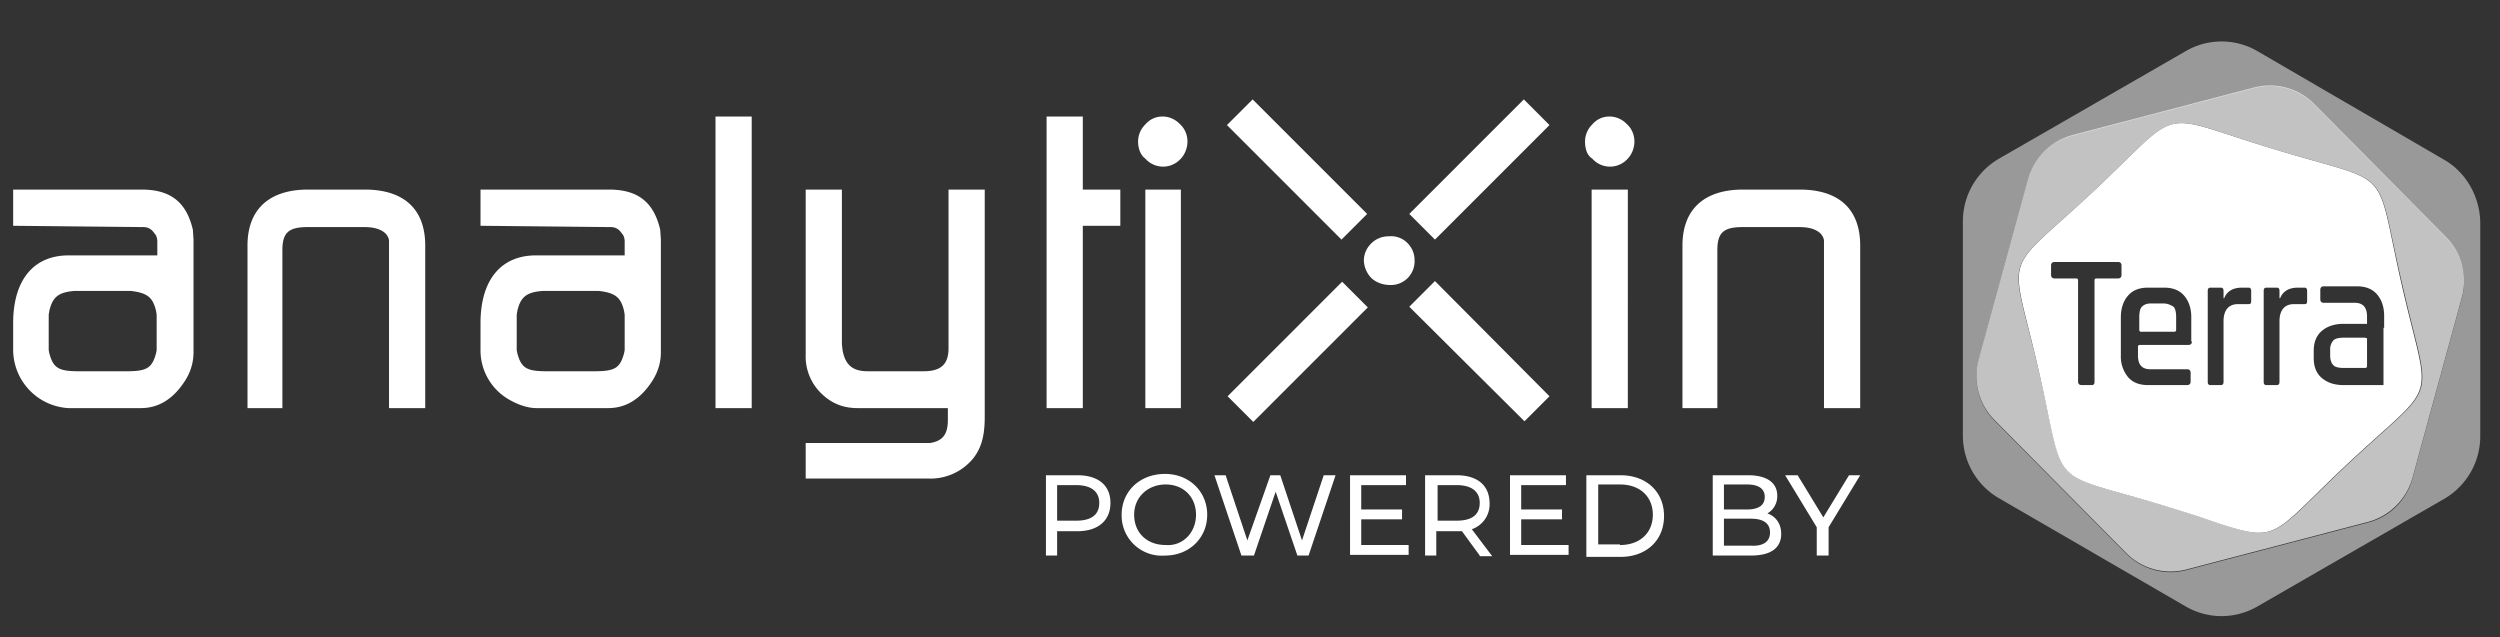 <svg xmlns="http://www.w3.org/2000/svg" viewBox="0 0 379.8 96.8">
    <rect x="0" y="0" width="379.8" height="96.8" fill="#333333" stroke="none"/>
    <path d="M240.8 21.5c0-1 .4-1.9 1.1-2.6.7-.8 1.6-1.2 2.6-1.2s1.9.4 2.6 1.1c.8.7 1.2 1.7 1.2 2.7 0 1-.4 2-1.1 2.7a3.6 3.6 0 01-5.3-.1c-.8-.5-1.1-1.5-1.1-2.6zm6.5 40.5V28.8h-5.5V62h5.5zm8.3 0V37.3c0-5.5 3.3-8.5 9.2-8.5h8.6c6 0 9.2 3 9.2 8.5V62h-5.5V36.5c-.2-1.2-1.5-2-3.7-2h-8.7c-2.9 0-3.8.9-3.8 3.5v24h-5.3zm-69.2-43l17.4 17.4 3.9-3.9-17.4-17.4-3.9 3.9zm49 41.2L218 42.7l-3.9 3.9L231.6 64l3.8-3.8zm-45 3.9l17.4-17.4-3.9-3.9-17.4 17.4 3.9 3.9zm41.1-49l-17.4 17.4 3.9 3.9L235.4 19l-3.9-3.9zM2 53.1v-4c0-6.8 3.3-10.3 8.4-10.3h13.5v-2.1c0-.4-.1-.9-.4-1.2-.4-.6-.9-1-1.7-1L2 34.3v-5.5h19.5c4.3 0 6.8 1.8 7.8 6.1l.1 1.5v17.1c0 1.5-.4 2.9-1.2 4.2-1.8 2.9-4.1 4.3-6.8 4.3h-11A8.9 8.9 0 012 53.1zm5.5.6c.6 2.2 1.4 2.7 4.4 2.7h7.4c3 0 3.8-.5 4.4-2.7l.1-.5v-5.4l-.1-.6c-.5-2.1-1.4-2.7-3.8-3h-8.6c-2.4.2-3.3.9-3.8 3l-.1.6v5.4l.1.5zM37.6 62V37.3c0-5.5 3.3-8.5 9.2-8.5h8.6c6 0 9.2 3 9.2 8.5V62h-5.5V36.5c-.2-1.2-1.5-2-3.7-2h-8.7c-2.9 0-3.8.9-3.8 3.5v24h-5.3zM73 53.1v-4c0-6.8 3.3-10.3 8.4-10.3h13.5v-2.1c0-.4-.1-.9-.4-1.2-.4-.6-.9-1-1.7-1L73 34.3v-5.5h19.5c4.3 0 6.8 1.8 7.8 6.1l.1 1.5v17.1c0 1.5-.4 2.9-1.2 4.2-1.8 2.9-4.1 4.3-6.8 4.3H81.5c-1.3 0-2.9-.5-4.5-1.5a8.6 8.6 0 01-4-7.4zm5.6.6c.6 2.2 1.4 2.7 4.4 2.7h7.4c3 0 3.8-.5 4.4-2.7l.1-.5v-5.4l-.1-.6c-.5-2.1-1.4-2.7-3.8-3h-8.6c-2.4.2-3.3.9-3.8 3l-.1.6v5.4l.1.5zm30.1 8.3V17.7h5.5V62h-5.5zm13.7 10.8v-5.5h18.9c1.9-.3 2.7-1.3 2.7-3.5V62h-13.7c-2.2 0-4-.7-5.6-2.3a7.8 7.8 0 01-2.3-5.8V28.8h5.5v23.5l.1.9c.4 2.2 1.5 3.2 3.8 3.2h8.5c2.6 0 3.8-1 3.8-3.5V28.8h5.5v34.6c0 3-.6 4.8-1.8 6.3a8.4 8.4 0 01-6.8 3h-18.6zM159 62V17.7h5.5v11.1h5.7v5.5h-5.7V62H159zm13.9-40.5c0-1 .4-1.9 1.1-2.6.7-.8 1.6-1.2 2.6-1.2s1.9.4 2.6 1.1c.8.7 1.2 1.7 1.2 2.7 0 1-.4 2-1.1 2.7a3.6 3.6 0 01-5.3-.1c-.7-.5-1.1-1.5-1.1-2.6zm6.5 40.5V28.8H174V62h5.4zm34.4-25.1c.7.7 1.1 1.6 1.1 2.6a3.6 3.6 0 01-3.6 3.8c-1.1 0-2.1-.3-2.9-1a4 4 0 01-1.2-2.7c0-1 .4-1.9 1.1-2.6.7-.7 1.6-1.1 2.7-1.1.9-.1 2 .2 2.8 1zm-45.1 39.5c0 2.7-1.9 4.3-5 4.3h-3.1v3.7h-1.7V72.2h4.8c3.1 0 5 1.5 5 4.2zm-1.7 0c0-1.7-1.2-2.7-3.5-2.7h-2.9v5.4h2.9c2.3 0 3.5-.9 3.5-2.7zm3.4 1.8c0-3.5 2.7-6.2 6.6-6.2 3.7 0 6.4 2.7 6.4 6.2s-2.7 6.2-6.4 6.2a6.1 6.1 0 01-6.6-6.2zm11.3 0c0-2.7-1.9-4.6-4.6-4.6-2.7 0-4.8 1.9-4.8 4.6s1.9 4.6 4.8 4.6c2.6.2 4.6-1.9 4.6-4.6zm21.2-6l-4.1 12.2h-1.7l-3.3-9.7-3.3 9.7h-1.9l-4.1-12.2h1.7l3.3 9.9 3.5-9.9h1.5l3.3 9.9 3.3-9.9h1.8zM214 82.8v1.5h-8.9V72.2h8.5v1.5h-6.8v3.7h6.2v1.5h-6.2v3.9h7.2zm10.8 1.6l-2.7-3.7h-3.9v3.7h-1.7V72.2h4.8c3.1 0 5 1.5 5 4.3a4 4 0 01-2.7 3.9l3.1 4.1h-1.9zm0-8c0-1.7-1.2-2.7-3.5-2.7h-2.9v5.4h2.9c2.3 0 3.5-.9 3.5-2.7zm13.5 6.4v1.5h-8.9V72.2h8.5v1.5h-6.8v3.7h6.2v1.5h-6.2v3.9h7.2zm2.7-10.6h5.2c3.9 0 6.6 2.5 6.6 6.2s-2.7 6.2-6.6 6.2H241V72.2zm5.1 10.6c3.1 0 5-1.9 5-4.6 0-2.7-1.9-4.6-5-4.6h-3.3v9.1h3.3v.1zm24.5-1.7c0 2.1-1.5 3.3-4.6 3.3h-5.8V72.2h5.4c2.9 0 4.4 1.2 4.4 3.1a3 3 0 01-1.5 2.7c1.2.4 2.1 1.5 2.1 3.1zm-8.7-7.6v3.9h3.5c1.7 0 2.7-.6 2.7-1.9s-1-1.9-2.7-1.9h-3.5zm7 7.4c0-1.4-1-2.1-2.9-2.1h-4.1v4.1h4.1c1.7.1 2.9-.5 2.9-2zm8.9-.8v4.3H276v-4.3l-4.8-7.9h1.9l3.9 6.4 3.9-6.4h1.7l-4.8 7.9z" fill="#fff"/>
    <g fill="#fff">
        <path d="M371.2 24.2L343 7.8c-3.4-2-7.6-2-11 0l-28.3 16.3a11 11 0 00-5.5 9.5v32.6a11 11 0 005.5 9.5L332 92.1c3.4 2 7.6 2 11 0l28.3-16.3a11 11 0 005.5-9.5V33.7c-.1-3.9-2.2-7.6-5.6-9.5zm2.8 21.1l-7.5 27.4a9.4 9.4 0 01-6.8 6.7l-27.5 7.2c-3.3.9-6.8-.1-9.2-2.5l-20-20.2c-2.4-2.4-3.3-5.9-2.4-9.2l7.5-27.4a9.4 9.4 0 016.8-6.7l27.5-7.2c3.3-.9 6.8.1 9.2 2.5l20 20.2a9.5 9.5 0 012.4 9.2z" opacity=".5"/>
        <path d="M351.6 15.8a9.5 9.5 0 00-9.2-2.5l-27.5 7.2a9.6 9.6 0 00-6.8 6.7l-7.5 27.4c-.9 3.3 0 6.8 2.4 9.2L323 84a9.5 9.5 0 009.2 2.5l27.5-7.2a9.6 9.6 0 006.8-6.7l7.5-27.4c.9-3.3 0-6.8-2.4-9.2l-20-20.2zm5.1 54.7c-11.4 10.7-10.4 12-19.3 9.1l-3.2-1.1-5.1-1.6c-18.5-5.6-15-1.9-19.4-20.7-4.4-18.8-5.8-13.9 8.3-27.1 14.1-13.2 9.2-12 27.6-6.4 18.5 5.6 15 1.9 19.4 20.7 4.3 18.8 5.8 13.9-8.3 27.1z" opacity=".7"/>
        <path d="M328.6 46.1h-1.8c-.7 0-1.1.2-1.4.5-.3.3-.4.9-.4 1.6v1.9c0 .2.1.3.3.3h5c.2 0 .3-.1.3-.3v-1.9c0-.7-.1-1.3-.4-1.6-.5-.3-.9-.5-1.6-.5zm30.7 5.2h-3.2c-.7 0-1.3.1-1.6.4a2 2 0 00-.5 1.4v.9c0 .7.2 1.2.5 1.5.3.3.9.4 1.6.4h3.2c.2 0 .3-.1.3-.3v-4.2l-.3-.1z"/>
        <path d="M345.6 22.7c-18.5-5.6-13.5-6.8-27.6 6.4-14.1 13.2-12.6 8.3-8.3 27.1 4.3 18.8.9 15.1 19.3 20.7l5.1 1.6 3.2 1.1c9 2.9 7.9 1.6 19.3-9.1 14.1-13.2 12.6-8.3 8.3-27.1-4.3-18.8-.9-15.1-19.3-20.7zm-23.3 19.1c0 .3-.2.5-.5.5h-3.3c-.2 0-.3.1-.3.3V58c0 .3-.1.5-.4.5h-1.6c-.3 0-.5-.2-.5-.5V42.6c0-.2-.1-.3-.3-.3h-3.3c-.3 0-.5-.2-.5-.5v-1.5c0-.3.2-.5.5-.5h9.7c.3 0 .5.2.5.5v1.5zM333 51.9c0 .3-.2.5-.5.5h-7.4c-.2 0-.3.1-.3.3V54c0 1.4.6 2.1 1.9 2.1h5.6c.3 0 .5.2.5.5V58c0 .3-.2.5-.5.5h-6c-1.3 0-2.3-.4-3-1.2a4.9 4.9 0 01-1.1-3.3v-5.8c0-1.4.4-2.5 1.1-3.3.7-.8 1.7-1.2 3-1.2h2.5c1.3 0 2.3.4 3 1.2.7.8 1.1 1.9 1.1 3.3v3.7zm9-6.2c0 .4-.1.5-.4.5H340c-1.4 0-2.2.9-2.2 2.6V58c0 .3-.1.5-.4.5h-1.6c-.3 0-.4-.2-.4-.5V44.2c0-.3.1-.5.4-.5h1.6c.3 0 .4.2.4.5v1.1h.1c.2-.5.5-.9 1-1.2.5-.3 1.1-.4 1.7-.4h1c.3 0 .4.2.4.5v1.5zm8.5 0c0 .4-.1.5-.4.5h-1.6c-1.4 0-2.2.9-2.2 2.6V58c0 .3-.1.5-.4.5h-1.6c-.3 0-.4-.2-.4-.5V44.2c0-.3.1-.5.4-.5h1.6c.3 0 .4.2.4.5v1.1h.1c.2-.5.5-.9 1-1.2.5-.3 1.1-.4 1.7-.4h1c.3 0 .4.2.4.5v1.5zm11.6 4.1v8.7H356c-1.4 0-2.5-.4-3.3-1.1-.8-.7-1.2-1.7-1.2-3v-1.1c0-1.3.4-2.3 1.2-3 .8-.7 1.9-1.1 3.3-1.1h3.6v-1.1c0-1.4-.6-2.1-1.9-2.1H353c-.3 0-.5-.2-.5-.5V44c0-.3.2-.5.5-.5h5.1c1.3 0 2.3.4 3 1.2.7.8 1.1 1.9 1.1 3.3v1.8z"/>
    </g>
</svg>
